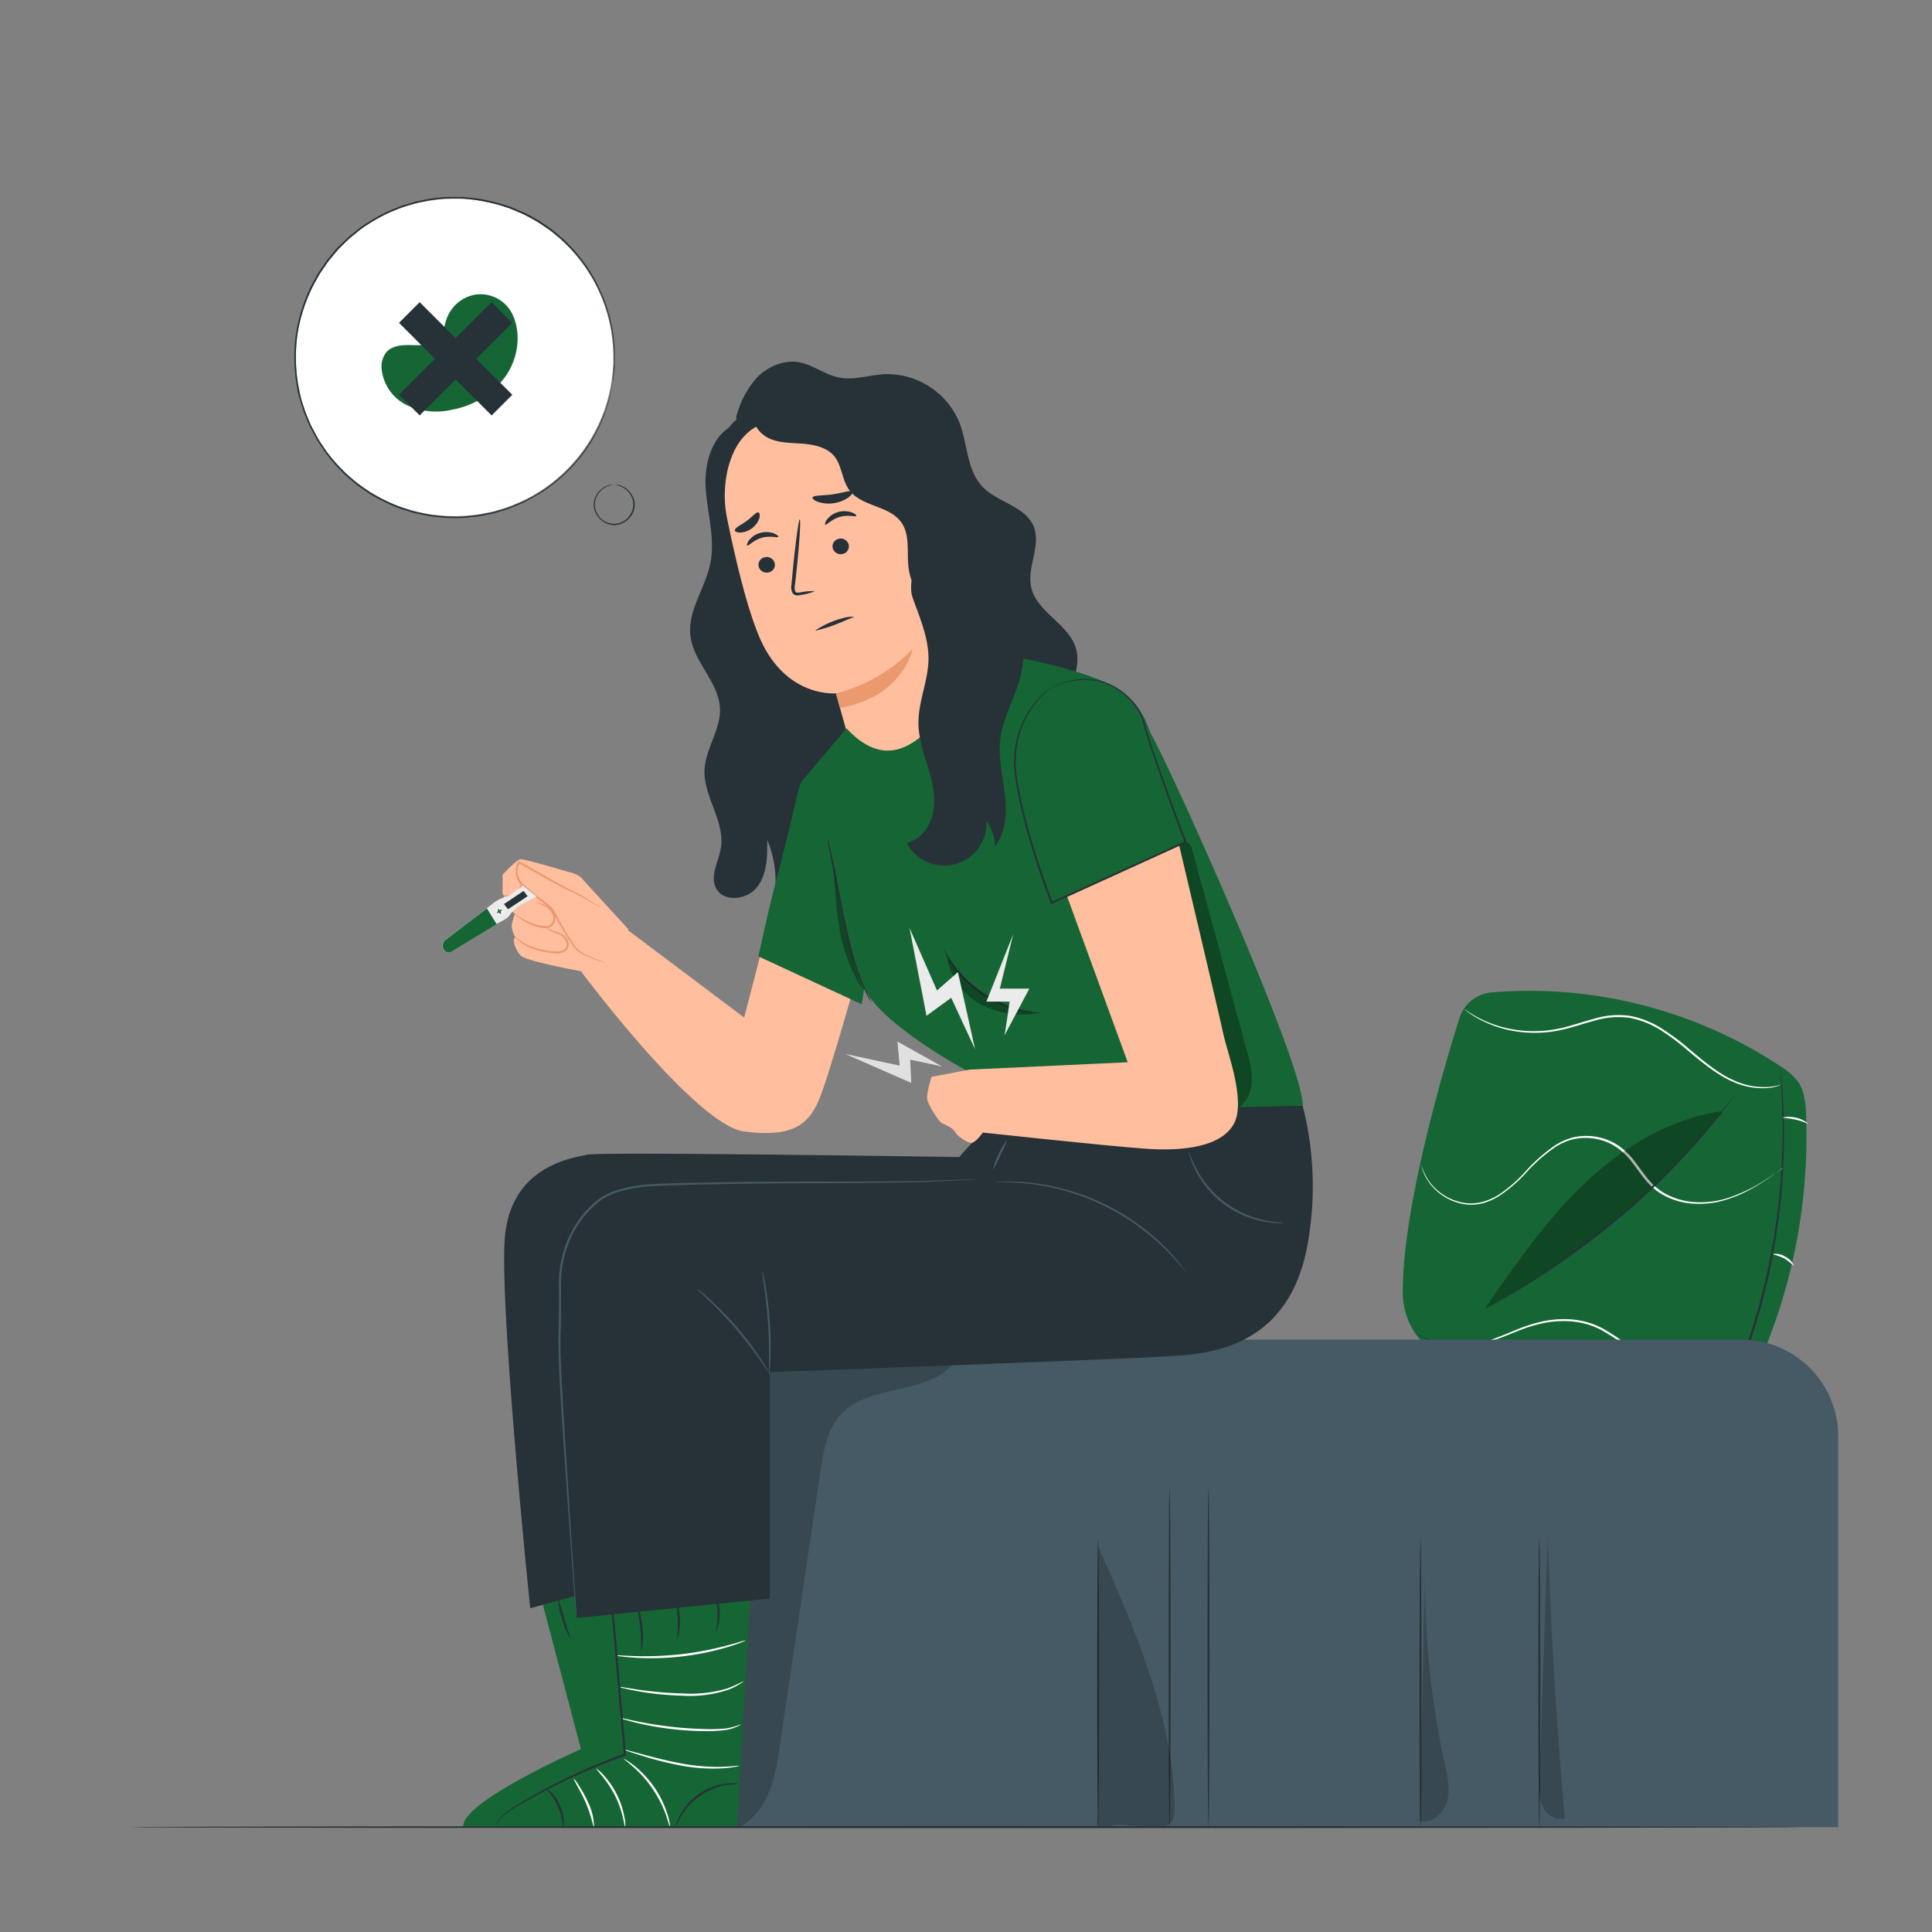 <svg xmlns="http://www.w3.org/2000/svg" viewBox="0 0 500 500"><rect x="0" y="0" width="500" height="500" fill="#808080" stroke="none"/><g id="freepik--Bed--inject-3"><path d="M387.23,355.5c17.26,3.69,33,5.29,48.66,6.89,4.37.45,9.09.82,12.88-1.4,3.58-2.1,5.56-6.08,7.17-9.89a146.42,146.42,0,0,0,11.47-62.56c-.11-2.93-.36-6-2-8.45a16,16,0,0,0-4.7-4.19,118,118,0,0,0-74.64-19.07,9.63,9.63,0,0,0-8.38,6.7c-4.4,14-14.8,49.55-14.65,71.21a18.64,18.64,0,0,0,13.59,17.77Z" style="fill:#166534"></path><path d="M460.85,277.73a2.29,2.29,0,0,1,.06.42c0,.3.07.71.13,1.24.1,1.09.26,2.69.37,4.77a158.84,158.84,0,0,1,.1,17.61,166.83,166.83,0,0,1-3.28,25.92c-1,4.81-2.24,9.83-3.81,15-.83,2.54-1.56,5.16-2.66,7.73a12.76,12.76,0,0,1-5.35,6.48,19,19,0,0,1-8.21,2c-1.39.09-2.76.09-4.12.1s-2.71,0-4.05,0c-5.36-.07-10.52-.38-15.41-.92a167,167,0,0,1-25.68-4.82,154.89,154.89,0,0,1-16.72-5.52c-2-.74-3.42-1.39-4.43-1.82l-1.14-.5a2,2,0,0,1-.38-.19l.4.14,1.16.45c1,.4,2.51,1,4.46,1.73A164,164,0,0,0,389,352.86a167.81,167.81,0,0,0,25.63,4.7c4.87.53,10,.82,15.36.89,1.34,0,2.69,0,4,0s2.73,0,4.1-.11a18.43,18.43,0,0,0,8-1.93,12.3,12.3,0,0,0,5.14-6.23c1.07-2.52,1.81-5.15,2.64-7.68,1.57-5.11,2.82-10.11,3.83-14.91a169.38,169.38,0,0,0,3.38-25.84,172.21,172.21,0,0,0,.07-17.58c-.08-2.07-.21-3.68-.28-4.78,0-.52-.05-.93-.07-1.24A3.31,3.31,0,0,1,460.85,277.73Z" style="fill:#263238"></path><path d="M461.28,302.25a1.19,1.19,0,0,1-.22.2l-.67.52c-.6.45-1.48,1.12-2.66,1.92a48,48,0,0,1-4.41,2.74,34.16,34.16,0,0,1-6.3,2.76,23.28,23.28,0,0,1-8.26,1.14,18.34,18.34,0,0,1-9.15-2.76,16.81,16.81,0,0,1-3.85-3.51c-1.13-1.37-2.14-2.86-3.26-4.3a17.76,17.76,0,0,0-3.87-3.87,14,14,0,0,0-5.13-2.25,14.35,14.35,0,0,0-5.61-.15,12.73,12.73,0,0,0-2.65.75L404,296l-1.18.66a42.42,42.42,0,0,0-7.89,6.87,36.3,36.3,0,0,1-7.29,6.2l-1,.56-1,.45a15.67,15.67,0,0,1-2,.69,12.65,12.65,0,0,1-4,.3,13.85,13.85,0,0,1-6.43-2.42,13.44,13.44,0,0,1-3.64-3.7,14.83,14.83,0,0,1-.94-1.65c-.19-.52-.38-.94-.49-1.3s-.16-.62-.21-.83a1,1,0,0,1-.06-.29,14.36,14.36,0,0,0,1.87,4,13.93,13.93,0,0,0,9.94,5.86,12.08,12.08,0,0,0,3.89-.32,14.88,14.88,0,0,0,2-.69l1-.44,1-.55a36.52,36.52,0,0,0,7.17-6.17,42.32,42.32,0,0,1,8-7l1.21-.69,1.3-.57a12.75,12.75,0,0,1,2.75-.78,14.93,14.93,0,0,1,5.8.15,14.63,14.63,0,0,1,5.32,2.33,18.59,18.59,0,0,1,4,4c1.12,1.46,2.13,2.94,3.24,4.29a16.28,16.28,0,0,0,3.72,3.43,18,18,0,0,0,8.91,2.73,23.4,23.4,0,0,0,8.13-1.06,42.6,42.6,0,0,0,10.71-5.32c1.19-.77,2.09-1.41,2.71-1.83l.7-.48Z" style="fill:#fff"></path><path d="M464.25,327.61a21.45,21.45,0,0,0-2.5-1.94,22.38,22.38,0,0,0-3-1.1,4.36,4.36,0,0,1,3.23.64A4.43,4.43,0,0,1,464.25,327.61Z" style="fill:#fff"></path><path d="M451.89,348.45a6.56,6.56,0,0,1-.64.53l-.81.6-1.17.74a24.61,24.61,0,0,1-8.25,3,25.7,25.7,0,0,1-12.95-1,28.64,28.64,0,0,1-6.81-3.64,71.53,71.53,0,0,0-6.88-4.5,20.26,20.26,0,0,0-7.79-2.21,26.21,26.21,0,0,0-7.57.54,40.28,40.28,0,0,0-6.58,2.1c-2,.8-3.9,1.59-5.67,2.19a22.06,22.06,0,0,1-8.65,1.42,10.34,10.34,0,0,1-3.17-.63,19.49,19.49,0,0,0,3.18.43,22.7,22.7,0,0,0,8.52-1.57c1.74-.62,3.6-1.42,5.63-2.24a39.77,39.77,0,0,1,6.64-2.17,26.39,26.39,0,0,1,7.71-.58,20.75,20.75,0,0,1,8,2.26,66.87,66.87,0,0,1,6.93,4.54,28,28,0,0,0,6.69,3.61A25.57,25.57,0,0,0,441,353a25.19,25.19,0,0,0,8.2-2.85l1.19-.69.84-.56A4.71,4.71,0,0,1,451.89,348.45Z" style="fill:#fff"></path><path d="M461,280.7l-.21.1-.64.24a12.81,12.81,0,0,1-2.55.53,18.47,18.47,0,0,1-9.36-1.73c-3.76-1.63-7.55-4.71-11.62-8.13a61.64,61.64,0,0,0-6.68-5,23.05,23.05,0,0,0-8.19-3.29,21.08,21.08,0,0,0-8.79.65c-2.79.72-5.44,1.65-8.05,2.28a32,32,0,0,1-14.15.29,29.41,29.41,0,0,1-8.92-3.43,24,24,0,0,1-2.16-1.46l-.53-.42c-.12-.09-.18-.14-.17-.15s.07,0,.2.11l.57.38c.48.34,1.22.8,2.19,1.36a30.32,30.32,0,0,0,8.9,3.25,32.14,32.14,0,0,0,13.95-.39c2.58-.64,5.22-1.58,8.05-2.31a21.27,21.27,0,0,1,9-.67,23.38,23.38,0,0,1,8.38,3.37,59.85,59.85,0,0,1,6.71,5c4.06,3.45,7.8,6.52,11.47,8.16a18.62,18.62,0,0,0,9.19,1.87A18.21,18.21,0,0,0,461,280.7Z" style="fill:#fff"></path><path d="M468,290.77c-.08.13-1.44-.6-3.27-1s-3.38-.42-3.39-.57a8.08,8.08,0,0,1,6.66,1.6Z" style="fill:#fff"></path><path d="M447,362.36a4.46,4.46,0,0,1-1-5c.15,0,0,1.18.25,2.54S447.08,362.27,447,362.36Z" style="fill:#fff"></path><g style="opacity:0.3"><path d="M410.21,306.15c-9.94,9.41-17.79,20.77-25.55,32l-.06.46A201.88,201.88,0,0,0,446,287.53C432.47,289.31,420.15,296.74,410.21,306.15Z"></path></g><path d="M448.61,283.81a4.87,4.87,0,0,1-.46.67c-.34.47-.81,1.09-1.39,1.88s-1.35,1.8-2.26,2.91-1.91,2.42-3.11,3.79c-2.33,2.78-5.22,6-8.56,9.43s-7.18,7.07-11.36,10.7-8.36,6.87-12.21,9.72-7.44,5.27-10.49,7.24-5.55,3.5-7.3,4.52l-2,1.16a3.82,3.82,0,0,1-.73.38,6.28,6.28,0,0,1,.67-.47l2-1.25c1.72-1.06,4.19-2.65,7.21-4.65s6.56-4.46,10.4-7.31,8-6.13,12.15-9.74,8-7.24,11.36-10.63,6.27-6.6,8.63-9.34c1.21-1.35,2.23-2.63,3.16-3.73s1.7-2.07,2.33-2.86l1.47-1.81A4.4,4.4,0,0,1,448.61,283.81Z" style="fill:#263238"></path><path d="M179.72,346.71h271a25,25,0,0,1,25,25V472.85a0,0,0,0,1,0,0H154.75a0,0,0,0,1,0,0V371.68A25,25,0,0,1,179.72,346.71Z" style="fill:#455a64"></path><path d="M284.19,398.31c.15,0,.26,16.68.26,37.24s-.11,37.25-.26,37.25-.26-16.68-.26-37.25S284.05,398.31,284.19,398.31Z" style="fill:#263238"></path><path d="M367.62,398.31c.14,0,.26,16.69.26,37.27s-.12,37.27-.26,37.27-.26-16.69-.26-37.27S367.48,398.31,367.62,398.31Z" style="fill:#263238"></path><path d="M398.38,398.31c.14,0,.26,16.69.26,37.27s-.12,37.27-.26,37.27-.26-16.69-.26-37.27S398.23,398.31,398.38,398.31Z" style="fill:#263238"></path><path d="M302.69,385.16c.14,0,.26,19.67.26,43.92s-.12,43.93-.26,43.93-.26-19.66-.26-43.93S302.54,385.16,302.69,385.16Z" style="fill:#263238"></path><path d="M312.76,385.16c.14,0,.26,19.63.26,43.84s-.12,43.85-.26,43.85-.26-19.63-.26-43.85S312.61,385.16,312.76,385.16Z" style="fill:#263238"></path><g style="opacity:0.2"><path d="M284.19,400.16c.06,22.08,0,47.46,0,69,0,1-.67,3,0,3.68s4-.72,5-.65l9.44.6c1.47.1,3.12.13,4.2-.87s1.16-2.62,1.15-4.07c-.16-22.73-10.46-46.95-19.83-67.65"></path></g><g style="opacity:0.2"><path d="M369,398.57q-.8,36.33-1.61,72.66c3.12.81,6.26-1.93,7.12-5s.11-6.4-.58-9.55a221.74,221.74,0,0,1-4.91-57.16"></path></g><g style="opacity:0.2"><path d="M400.45,395.12q1.23,37.77,4.48,75.42c-2.2.75-4.64-.84-5.64-2.93s-1-4.51-.88-6.83l2.1-62.26"></path></g><g style="opacity:0.2"><path d="M205.51,348.25c-2.88-.13-6-.18-8.38,1.4-3,2-4,5.82-4.76,9.34A369.75,369.75,0,0,0,186,467.8l4.79,5.3c3.81-1.71,6.55-5.25,8.16-9.1s2.24-8,2.85-12.15l10.53-71.12c.79-5.33,1.76-11,5.5-14.92,7.7-8,23.35-4.57,29.48-13.81Q226.5,349.21,205.51,348.25Z"></path></g></g><g id="freepik--Character--inject-3"><path d="M222.44,220.22q-1.42-32.79-5.94-65.36l-25.38-45.29c-6.39,1.85-8.87,9.73-8.51,16.37s2.54,13.3,1.23,19.82-6,12.38-5.13,18.92c.85,6.75,7.36,11.92,7.62,18.72.2,5.43-3.7,10.28-4,15.71-.35,7,5.35,13.44,4.23,20.35-.58,3.51-2.87,7.17-1.27,10.36,1.91,3.79,8.08,3.1,10.67-.26s2.65-8,2.59-12.22a27.37,27.37,0,0,1,1.95,14c3.61-.62,7.29.27,11,.39s7.79-.82,9.73-3.92C222.61,225.64,222.55,222.84,222.44,220.22Z" style="fill:#263238"></path><path d="M276.08,186.49c-1.14-6.15,4-12.3,2.46-18.36-1.66-6.55-10.23-9.58-11.68-16.18-1.13-5.18,2.65-10.78.65-15.7-2.15-5.27-9.32-6.18-13.25-10.3-4.06-4.27-3.82-10.94-5.91-16.45a20.24,20.24,0,0,0-19.56-12.66c-3.92.23-7.83,1.63-11.67.86s-6.89-3.45-10.66-4-7.89,1.23-10.61,4.08a24.29,24.29,0,0,0-5.38,10.39l.25.3c-6,5.11-6.45,14.12-6,22a138.9,138.9,0,0,0,4.7,30.56A50.94,50.94,0,0,0,196,175.89c2.67,3.88,6.11,7.17,8.75,11.06,7.32,10.77,7.66,24.66,7.75,37.68l65.08-6.34c-1.48-2.63-.31-5.95,1.24-8.53s3.54-5.12,3.73-8.13C282.88,196.08,277.1,192,276.08,186.49Z" style="fill:#263238"></path><path d="M188.14,134c-2-9.72,1.22-23.14,11-24.7l31.75-.47a5.8,5.8,0,0,1,6.54,4.34L251,183.27c-1.11,1.89-14,24.53-14,24.53l-17.31-16.37-3.36-12s-12.76,1.25-19.56-14C193.42,157.87,190.33,144.78,188.14,134Z" style="fill:#ffbe9d"></path><path d="M196.35,146.61a2.12,2.12,0,0,0,2.52,1.54,2,2,0,0,0,1.61-2.41,2.1,2.1,0,0,0-2.52-1.53A2,2,0,0,0,196.35,146.61Z" style="fill:#263238"></path><path d="M193.38,141.18c.32.2,1.56-1.37,3.76-2s4.11.08,4.28-.25c.08-.15-.31-.56-1.15-.89a5.86,5.86,0,0,0-3.51-.13,5.56,5.56,0,0,0-2.9,1.89C193.32,140.55,193.22,141.09,193.38,141.18Z" style="fill:#263238"></path><path d="M215.51,141.84a2.11,2.11,0,0,0,2.52,1.53,2,2,0,0,0,1.61-2.41,2.11,2.11,0,0,0-2.52-1.53A2,2,0,0,0,215.51,141.84Z" style="fill:#263238"></path><path d="M213.59,135.77c.32.2,1.56-1.37,3.76-2s4.11.08,4.27-.25c.09-.15-.3-.56-1.14-.89a5.86,5.86,0,0,0-3.51-.13,5.56,5.56,0,0,0-2.9,1.89C213.53,135.14,213.43,135.68,213.59,135.77Z" style="fill:#263238"></path><path d="M210.9,153a14.89,14.89,0,0,0-3.75.31c-.57.1-1.13.13-1.33-.23a2.93,2.93,0,0,1-.07-1.76c.16-1.5.33-3.08.51-4.72.67-6.71,1-12.16.72-12.19s-1,5.39-1.7,12.1c-.15,1.65-.3,3.22-.44,4.73a3.39,3.39,0,0,0,.3,2.28,1.47,1.47,0,0,0,1.15.57,4.62,4.62,0,0,0,1-.12A14.74,14.74,0,0,0,210.9,153Z" style="fill:#263238"></path><path d="M216.37,179.45A42,42,0,0,0,236.17,168s-2.44,12.4-18.78,15.19Z" style="fill:#eb996e"></path><path d="M220.6,127.27c-.37-.54-2.5.31-5.17.67s-4.94.19-5.14.82c-.09.3.42.76,1.42,1.13a9,9,0,0,0,7.85-1.14C220.41,128.12,220.77,127.53,220.6,127.27Z" style="fill:#263238"></path><path d="M196.3,132.62c-.62-.19-1.6,1.15-3.13,2.25s-3,1.71-3,2.37c0,.31.52.58,1.37.59a5.36,5.36,0,0,0,3.06-1.11,5.42,5.42,0,0,0,1.92-2.61C196.72,133.29,196.59,132.73,196.3,132.62Z" style="fill:#263238"></path><path d="M240.27,108.27c-2.16-1.89-5.21-2.32-8.07-2.58a156.4,156.4,0,0,0-37.07,1c-.79,2.85,1.51,5.77,4.23,6.9s5.77,1,8.71,1.27,6.1,1,7.94,3.32,1.9,6,3.73,8.58c3.14,4.39,10.41,4,13.53,8.44,2.36,3.34,1.33,7.88,1.89,11.93a14.6,14.6,0,0,0,18.31,12.08L244,116.42C243.34,113.45,242.56,110.28,240.27,108.27Z" style="fill:#263238"></path><path d="M210.9,163.23a21.75,21.75,0,0,1,4.84-2.49,21.36,21.36,0,0,1,2.61-.82,6.87,6.87,0,0,1,2.75-.25,23.79,23.79,0,0,0-2.51,1c-.82.35-1.66.68-2.49,1A32.52,32.52,0,0,1,210.9,163.23Z" style="fill:#263238"></path><path d="M140.42,415l9.93,37.67s-31.84,14-30.41,20.31l62.53-.38-9.9-72.28Z" style="fill:#166534"></path><path d="M147.54,423.8c-.16.09-1.31-2.06-2.1-4.9a19.25,19.25,0,0,1-1.07-5.21,34,34,0,0,1,1.62,5.05C146.78,421.55,147.66,423.73,147.54,423.8Z" style="fill:#263238"></path><path d="M158.32,416.58l3.75,38.54s-33.86,11.34-33.74,17.81l62.42-.22,3.7-64.38Z" style="fill:#166534"></path><path d="M191.05,461.61c0,.1-1.18.05-3,.36a16.9,16.9,0,0,0-11.67,7.91c-1,1.59-1.36,2.71-1.45,2.67s0-.3.19-.81a12.49,12.49,0,0,1,.91-2.07,15.78,15.78,0,0,1,12-8.1,12.4,12.4,0,0,1,2.26-.08A2.08,2.08,0,0,1,191.05,461.61Z" style="fill:#263238"></path><path d="M145.79,473.1c-.18,0-.1-2.59-1.34-5.44s-3.13-4.6-3-4.73a9.41,9.41,0,0,1,3.53,4.51A9.27,9.27,0,0,1,145.79,473.1Z" style="fill:#263238"></path><path d="M166,427.17c-.18,0,0-2.66-.3-5.89s-1-5.77-.89-5.82a15.28,15.28,0,0,1,1.46,5.77A15.64,15.64,0,0,1,166,427.17Z" style="fill:#263238"></path><path d="M175.31,424.32c-.17,0,.27-2.62.07-5.83s-.91-5.73-.74-5.78a17.63,17.63,0,0,1,.67,11.61Z" style="fill:#263238"></path><path d="M185.2,422.6c-.18-.05.77-2.69.46-6.05s-1.64-5.8-1.47-5.87a12.31,12.31,0,0,1,1,11.92Z" style="fill:#263238"></path><path d="M153.74,473.28a46.06,46.06,0,0,0-2.11-6.67c-1.6-3.52-3.33-6.19-3.15-6.29a7.19,7.19,0,0,1,1.26,1.66,31.34,31.34,0,0,1,2.42,4.39A15.06,15.06,0,0,1,153.74,473.28Z" style="fill:#fff"></path><path d="M161.8,472.93c-.19,0-.48-3.91-2.62-8.17s-5.05-6.92-4.9-7.05a8,8,0,0,1,1.92,1.69,21.73,21.73,0,0,1,5.42,11A7.92,7.92,0,0,1,161.8,472.93Z" style="fill:#fff"></path><path d="M173.35,472.71c-.1,0-.37-1.16-1-3a31.07,31.07,0,0,0-3.45-6.75,30.36,30.36,0,0,0-5-5.67c-1.46-1.29-2.46-2-2.41-2.06s.29.11.77.39a18.66,18.66,0,0,1,1.9,1.35,26.24,26.24,0,0,1,8.6,12.61,16.91,16.91,0,0,1,.56,2.27A2.65,2.65,0,0,1,173.35,472.71Z" style="fill:#fff"></path><path d="M191.25,457a4.37,4.37,0,0,1-1.16.28,26.77,26.77,0,0,1-3.24.37,45.24,45.24,0,0,1-10.7-.74,90,90,0,0,1-10.4-2.64c-1.31-.41-2.36-.76-3.08-1a4.68,4.68,0,0,1-1.11-.45,4.69,4.69,0,0,1,1.17.24l3.14.84c2.64.71,6.28,1.71,10.38,2.46a51.77,51.77,0,0,0,10.59.9C189.56,457.15,191.24,456.87,191.25,457Z" style="fill:#fff"></path><path d="M191.8,446.21a3.59,3.59,0,0,1-1.08.66,11.38,11.38,0,0,1-3.33.91,35.92,35.92,0,0,1-5.09.22c-1.91,0-4-.1-6.22-.3a77,77,0,0,1-11.16-1.79c-1.4-.34-2.53-.65-3.3-.89a5.38,5.38,0,0,1-1.19-.44,5,5,0,0,1,1.24.22l3.34.71a101.34,101.34,0,0,0,11.12,1.62c2.19.19,4.28.3,6.18.34a42.48,42.48,0,0,0,5-.09A15.2,15.2,0,0,0,191.8,446.21Z" style="fill:#fff"></path><path d="M192.51,435a4.79,4.79,0,0,1-1,.79,15.81,15.81,0,0,1-3.2,1.57,31.19,31.19,0,0,1-11.61,1.49A79,79,0,0,1,165,437.68c-1.47-.27-2.65-.53-3.47-.74a5,5,0,0,1-1.24-.38,6.4,6.4,0,0,1,1.29.16l3.49.55a99.46,99.46,0,0,0,11.6,1A33.8,33.8,0,0,0,188.14,437,31,31,0,0,0,192.51,435Z" style="fill:#fff"></path><path d="M193,424.56a7.64,7.64,0,0,1-1.24.54c-.8.31-2,.72-3.48,1.17a68.93,68.93,0,0,1-11.86,2.42,69.72,69.72,0,0,1-12.11.33c-1.55-.1-2.79-.22-3.65-.35a6.37,6.37,0,0,1-1.33-.24,6.12,6.12,0,0,1,1.35,0c.86.05,2.11.11,3.65.16a84.67,84.67,0,0,0,12-.49,83.71,83.71,0,0,0,11.82-2.25c1.49-.39,2.69-.74,3.52-1A5.91,5.91,0,0,1,193,424.56Z" style="fill:#fff"></path><path d="M194.45,408.33a6.09,6.09,0,0,1-.67.2l-2,.48-7.41,1.75-25.84,5.92.21-.28c.53,6.16,1.12,12.91,1.74,20,.53,6.23,1,12.22,1.51,17.71l0,.21-.2.07A163.52,163.52,0,0,0,136.39,466c-3,1.67-5.4,3.08-6.68,4.45a4.74,4.74,0,0,0-1.37,2.45,2.25,2.25,0,0,1,.12-.73,4.76,4.76,0,0,1,1.12-1.84c1.26-1.44,3.64-2.91,6.64-4.62a155.55,155.55,0,0,1,25.43-11.9l-.18.28c-.47-5.5-1-11.48-1.54-17.71-.6-7.05-1.18-13.81-1.7-20l0-.23.23,0,25.89-5.72,7.44-1.6,2-.4A4.24,4.24,0,0,1,194.45,408.33Z" style="fill:#263238"></path><path d="M337.13,286.15l-36.95.29,3.71,16.18-56.65.08-68.58,1.15c-20.23,1-27.86,11.84-31.69,24.45l-.08.26c-2.65,8.8,2.33,90.18,2.33,90.18l50-5.05V355.11s90.09-3.32,100.14-3.95,33.67,0,39-28.88A84.55,84.55,0,0,0,337.13,286.15Z" style="fill:#263238"></path><path d="M258.77,288l-1.42,2.71a60.43,60.43,0,0,0-9.11,8.74S155,298,151.86,298.84s-20.14,2.55-21.27,22.37,6.63,95,6.63,95l44-12.15-2.83-87.83,135.05.07,5.25-30.12Z" style="fill:#263238"></path><path d="M253.5,305.22l-.54,0-1.6.1-6.12.3c-2.67.1-5.92.34-9.7.37l-12.86.16c-9.52.08-20.86.07-33.45.25-6.29.11-12.91.21-19.74.54a38,38,0,0,0-10.19,1.77,15.53,15.53,0,0,0-4.59,2.5,25,25,0,0,0-3.73,3.83,27.25,27.25,0,0,0-4.75,9.47,29.23,29.23,0,0,0-.92,5.13c-.17,1.72-.1,3.44-.11,5.16,0,3.43,0,6.8-.11,10.09s0,6.51.14,9.66c.6,12.57,1.42,23.89,2,33.39s1.13,17.17,1.48,22.51c.17,2.64.29,4.7.38,6.12q.06,1,.09,1.59c0,.36,0,.54,0,.54s0-.18-.06-.54-.08-.9-.14-1.59c-.11-1.41-.27-3.47-.48-6.11-.39-5.33-1-13-1.65-22.5s-1.51-20.81-2.14-33.39c-.14-3.15-.22-6.39-.15-9.69s.11-6.65.09-10.08c0-1.7-.07-3.45.1-5.2a30.55,30.55,0,0,1,.94-5.23,27.59,27.59,0,0,1,4.84-9.65,24.73,24.73,0,0,1,3.81-3.91,15.8,15.8,0,0,1,4.75-2.58,37.87,37.87,0,0,1,10.33-1.8c6.86-.32,13.46-.41,19.76-.51,12.6-.15,23.94-.1,33.46-.14l12.85-.08c3.79,0,7-.22,9.7-.28l6.13-.21,1.59,0Z" style="fill:#455a64"></path><path d="M307,329.27a2.57,2.57,0,0,1-.4-.42l-1.06-1.27-.76-.92c-.29-.33-.62-.67-1-1.05-.7-.74-1.45-1.62-2.4-2.49l-1.45-1.39c-.51-.48-1.08-.93-1.65-1.43-1.12-1-2.42-1.95-3.77-3a60.36,60.36,0,0,0-19.8-9.37c-1.65-.39-3.2-.8-4.69-1-.75-.12-1.46-.28-2.15-.37l-2-.23c-1.27-.19-2.43-.21-3.45-.28s-1.89-.09-2.61-.08l-1.65,0a2.39,2.39,0,0,1-.58,0,2.18,2.18,0,0,1,.57-.06l1.66-.08a22.48,22.48,0,0,1,2.62,0c1,0,2.2,0,3.48.2l2,.2c.7.08,1.42.23,2.17.34,1.5.21,3.08.61,4.74,1a58.5,58.5,0,0,1,20,9.44c1.35,1,2.66,2,3.78,3,.56.51,1.13,1,1.63,1.46l1.44,1.43c.94.89,1.67,1.8,2.36,2.56.33.39.65.74.93,1.08l.72.95,1,1.34A2.19,2.19,0,0,1,307,329.27Z" style="fill:#455a64"></path><path d="M260.69,295a27.67,27.67,0,0,1-1.78,3.92,28.45,28.45,0,0,1-1.89,3.85,13.45,13.45,0,0,1,1.42-4.08A13.28,13.28,0,0,1,260.69,295Z" style="fill:#455a64"></path><path d="M332.24,316.47a5.74,5.74,0,0,1-1.29.07,23,23,0,0,1-3.52-.34,24.88,24.88,0,0,1-18.11-13.49,23.14,23.14,0,0,1-1.33-3.27,5.42,5.42,0,0,1-.3-1.26c.1,0,.57,1.76,2,4.37a25.87,25.87,0,0,0,17.85,13.29C330.39,316.43,332.24,316.37,332.24,316.47Z" style="fill:#455a64"></path><path d="M180.28,333.45a4.8,4.8,0,0,1,.92.67c.57.45,1.37,1.13,2.34,2a82.78,82.78,0,0,1,13.25,15.37c.72,1.09,1.28,2,1.64,2.61a4.75,4.75,0,0,1,.53,1,4.61,4.61,0,0,1-.7-.9l-1.77-2.51c-1.51-2.11-3.66-5-6.24-8s-5.1-5.55-7-7.35l-2.22-2.12A4.81,4.81,0,0,1,180.28,333.45Z" style="fill:#455a64"></path><path d="M197.28,329a3.61,3.61,0,0,1,.29,1c.16.67.35,1.64.56,2.84a90.91,90.91,0,0,1,1.24,19c-.06,1.22-.12,2.21-.19,2.89a3.89,3.89,0,0,1-.16,1.05,4.42,4.42,0,0,1,0-1.06c0-.8,0-1.76,0-2.88,0-2.44,0-5.8-.27-9.51s-.63-7-1-9.46c-.16-1.11-.29-2.06-.4-2.85A4.67,4.67,0,0,1,197.28,329Z" style="fill:#455a64"></path><path d="M207.37,206.34l-14.78,57-30.93-23.25-11.31,11.27s29.61,39.8,42.24,41.47,16.57-2,19.17-7.74c2.7-6,11.26-36.92,11.26-36.92Z" style="fill:#ffbe9d"></path><path d="M130.07,226.37s3.6-3.93,4.69-4,12.31,3.27,12.31,3.27,2.52.5,3.52,1.68,12.07,13.2,12.07,13.2l-12.31,10.83s-14.41-2.6-15.67-4.1-2.26-3.94-1.34-4.69c0,0-1.17-2.1-.84-3.52a25.32,25.32,0,0,1,.76-2.56s-2.18-1.54-2.27-2.63a4.36,4.36,0,0,0-.41-1.68l-.51-.83Z" style="fill:#ffbe9d"></path><path d="M156.7,249.11a3.39,3.39,0,0,1-.6-.14c-.39-.11-1-.28-1.7-.53s-1.62-.57-2.63-1c-.5-.23-1-.49-1.58-.81a5.21,5.21,0,0,1-1.51-1.32,68.78,68.78,0,0,1-5.07-8.28l-.69-1.19a3.6,3.6,0,0,0-.88-1c-.71-.61-1.49-1.2-2.27-1.81a58.88,58.88,0,0,1-4.78-3.9,5,5,0,0,1-.85-6.13l.12-.18.21.11c6,3.39,11.18,6.49,15.1,8.3,1.9,1.05,3.35,2,4.35,2.61l1.14.75a2,2,0,0,1,.38.29,2,2,0,0,1-.43-.21l-1.18-.68c-1-.58-2.51-1.47-4.41-2.46-4-1.73-9.19-4.79-15.2-8.15l.33-.07a4,4,0,0,0-.55,2.78,4.87,4.87,0,0,0,1.36,2.67,57.93,57.93,0,0,0,4.72,3.87c.79.61,1.56,1.2,2.29,1.84.18.16.35.33.53.51a3.13,3.13,0,0,1,.44.61l.69,1.21a73.92,73.92,0,0,0,4.93,8.28,7.52,7.52,0,0,0,2.93,2.09c1,.47,1.86.81,2.58,1.09l1.66.62A2.38,2.38,0,0,1,156.7,249.11Z" style="fill:#eb996e"></path><path d="M135.09,228.72c.07,0,0,.39-.19.94a4.5,4.5,0,0,1-1.36,1.88,2.85,2.85,0,0,1-2.29.54c-.62-.16-.87-.49-.82-.53s.35.12.88.16a2.86,2.86,0,0,0,1.91-.58,5.47,5.47,0,0,0,1.34-1.64C134.85,229,135,228.7,135.09,228.72Z" style="fill:#eb996e"></path><path d="M139,233.56a2.11,2.11,0,0,1,.74.16,8.39,8.39,0,0,1,1.88.82,4.15,4.15,0,0,1,2,2.4,2.85,2.85,0,0,1-.17,1.9,2.28,2.28,0,0,1-1.61,1.29,4.93,4.93,0,0,1-2-.07,13.72,13.72,0,0,1-1.74-.49,13,13,0,0,1-2.74-1.33A11,11,0,0,1,133.7,237c-.36-.33-.53-.54-.5-.56s.84.65,2.31,1.49a14.81,14.81,0,0,0,4.4,1.63,4.46,4.46,0,0,0,1.78.06,2.06,2.06,0,0,0,1.44-2.56,3.93,3.93,0,0,0-1.68-2.21,10.88,10.88,0,0,0-1.77-.94A2.61,2.61,0,0,1,139,233.56Z" style="fill:#eb996e"></path><path d="M141.43,240.15a8.67,8.67,0,0,1,.84.36c.53.23,1.34.45,2.34.84a5.71,5.71,0,0,1,1.53.9,3,3,0,0,1,1,1.81,2.1,2.1,0,0,1-.89,2.13,3.7,3.7,0,0,1-2.4.55,28,28,0,0,1-4.51-.73,13.25,13.25,0,0,1-3.46-1.41,9.31,9.31,0,0,1-2-1.56,2.55,2.55,0,0,1-.55-.74,16.33,16.33,0,0,0,2.71,2,19.88,19.88,0,0,0,7.81,1.94,3.26,3.26,0,0,0,2.08-.44,1.65,1.65,0,0,0,.71-1.65,3.47,3.47,0,0,0-2.25-2.44c-.94-.42-1.76-.7-2.28-1S141.41,240.18,141.43,240.15Z" style="fill:#eb996e"></path><path d="M135.34,229.21s-3.29,2.45-3.9,2.72a11.14,11.14,0,0,0-3.65,1.69c-1,.87-9.32,7.18-12.58,9.64a1.92,1.92,0,0,0-.42,2.46h0a1.4,1.4,0,0,0,2,.57c3.08-1.86,11.07-6.69,11.68-7.12s2.71-1.29,3.26-2.1A10.32,10.32,0,0,1,135,234c1.33-.62,3.87-1.95,3.87-1.95Z" style="fill:#ebebeb"></path><path d="M126,235.08s-7.48,5.72-10.74,8.18a1.92,1.92,0,0,0-.42,2.46,1.4,1.4,0,0,0,2,.57c3.08-1.86,11.07-6.69,11.68-7.12Z" style="fill:#166534"></path><polygon points="130.43 233.97 131.47 235.32 136.54 231.93 135.49 230.58 130.43 233.97" style="fill:#263238"></polygon><path d="M297.58,189.41a19.87,19.87,0,0,0-9.37-11.71c-9.51-5.45-33.64-9.2-33.64-9.2-10.76,18.2-21.65,34.91-35.49,20l-11.59,13.69-.62,1.32c-.42,1.65-4,17-5.9,24-2,7.43-4.69,20-4.69,20L223,259.9l.7-4.36s0,.09.05.12C227.48,264.75,250,277,250,277l4.59,11,82.56-1.83C337.54,275.83,303,198.67,297.58,189.41Z" style="fill:#166534"></path><g style="opacity:0.3"><path d="M322.7,272.07q-7-25.95-14.09-51.91a3.45,3.45,0,0,0-1-1.93c-1-.73-2.31-.29-3.41.17l-16.59,7c11.09,18.67,15.91,40.88,29.16,58.08l3.35,3.42c2.39-1.31,3.65-4.1,3.84-6.81A24.22,24.22,0,0,0,322.7,272.07Z"></path></g><path d="M214.14,217.14a11.75,11.75,0,0,1,.5,1.66c.28,1.07.65,2.64,1.06,4.59.85,3.89,1.8,9.3,3.05,15.22.64,3,1.33,5.77,2,8.29s1.45,4.77,2.19,6.6c.34.94.71,1.75,1,2.47s.59,1.34.85,1.83a10.79,10.79,0,0,1,.73,1.57,11.75,11.75,0,0,1-.91-1.47,19.42,19.42,0,0,1-.93-1.8c-.35-.72-.74-1.53-1.11-2.46a69.16,69.16,0,0,1-2.32-6.6c-.72-2.54-1.43-5.35-2.07-8.32-1.25-5.94-2.15-11.36-2.9-15.26-.36-2-.67-3.53-.9-4.62A9.61,9.61,0,0,1,214.14,217.14Z" style="fill:#263238"></path><path d="M269.61,262.18a5.6,5.6,0,0,1-1.26,0,12.59,12.59,0,0,1-1.47-.11c-.57-.08-1.22-.13-1.93-.29a28.45,28.45,0,0,1-4.9-1.39,31.66,31.66,0,0,1-5.55-2.83,32.26,32.26,0,0,1-4.84-3.93,28.19,28.19,0,0,1-3.26-3.92c-.43-.58-.74-1.16-1-1.65a10.88,10.88,0,0,1-.7-1.3,6.54,6.54,0,0,1-.5-1.15c.1,0,.86,1.57,2.54,3.89A31.43,31.43,0,0,0,250,253.3a34.23,34.23,0,0,0,4.79,3.84,33.4,33.4,0,0,0,5.45,2.82,30.27,30.27,0,0,0,4.79,1.48C267.82,262,269.62,262.08,269.61,262.18Z" style="fill:#263238"></path><g style="opacity:0.3"><path d="M244.92,247.08a17.67,17.67,0,0,0,8.74,12.78,24.33,24.33,0,0,0,15.19,2.37A31,31,0,0,1,244.92,247.08Z"></path></g><g style="opacity:0.3"><path d="M223.5,256.43a41.08,41.08,0,0,1-6.17-15.65,101.29,101.29,0,0,1-1.45-16.87,122.89,122.89,0,0,0,7.47,32.25"></path></g><path d="M276.13,231.91l15.72,43-40.92,1.9-9.86,1.89s-1.32,4.17-1.13,5.69,3,5.87,3.79,6.25,3,1.33,3.41,2.27,3.22,3,4.35,2.85,2.85-2.66,2.85-2.66,31.45,3.41,41.87,4.17,19.9-.57,23.12-6.44-1.87-19-2.66-22.93c-.67-3.34-11.53-49.24-11.53-49.24s-7.38-3.12-17,2.18S276.13,231.91,276.13,231.91Z" style="fill:#ffbe9d"></path><path d="M272.25,177.86c-.71.33-11.77,8.18-9.19,23.91s9.19,31.88,9.19,31.88l34.54-15.73s-10-26.67-10.77-31S286.39,171.18,272.25,177.86Z" style="fill:#166534"></path><path d="M272.25,177.86a2,2,0,0,1,.27-.14l.83-.35,1.35-.57c.55-.19,1.2-.35,1.93-.56a17.4,17.4,0,0,1,5.53-.48,15.79,15.79,0,0,1,7,2.32,17.94,17.94,0,0,1,3.39,2.75,15,15,0,0,1,2.82,3.84c.21.36.34.76.52,1.15s.24.84.34,1.25c.17.81.43,1.64.67,2.47.53,1.68,1.09,3.4,1.7,5.16,2.43,7,5.29,14.83,8.4,23.13l.08.23-.22.09-16.54,7.54-18,8.19-.24.11-.09-.25a179.51,179.51,0,0,1-7.31-22.93,99.43,99.43,0,0,1-2-10.08,25.26,25.26,0,0,1,.31-8.84,23.8,23.8,0,0,1,5.74-11.1,18.83,18.83,0,0,1,2.47-2.29c.3-.24.55-.4.71-.51a1.84,1.84,0,0,1,.27-.13L272,178c-.15.12-.39.29-.68.54a20.48,20.48,0,0,0-2.4,2.34A23.86,23.86,0,0,0,263.38,192a24.89,24.89,0,0,0-.25,8.72,100.88,100.88,0,0,0,2,10,185.64,185.64,0,0,0,7.35,22.84l-.34-.13,18-8.2,16.55-7.53-.13.32c-3.09-8.31-5.93-16.11-8.33-23.17q-.92-2.66-1.68-5.17c-.25-.85-.5-1.68-.67-2.53-.11-.42-.19-.8-.33-1.19a10.93,10.93,0,0,0-.48-1.11,15.26,15.26,0,0,0-2.73-3.76,18,18,0,0,0-3.31-2.72,15.74,15.74,0,0,0-6.88-2.35,17.5,17.5,0,0,0-5.46.4c-.73.19-1.39.34-1.94.51l-1.36.53-.84.31Z" style="fill:#263238"></path><path d="M263.74,176.37c2.27-7.8,1.27-16.27-1.33-24s-6.71-14.79-10.81-21.81l-16.4,4.95c4.46,6.12-.84,14,1,19.19s4.14,10.38,4.09,15.87c-.06,5.64-2.66,11-2.6,16.68.05,3.84,1.33,7.54,2.43,11.21s2.07,7.54,1.46,11.33-3.18,7.51-6.92,8.35a10.92,10.92,0,0,0,20.59-5.7,11.31,11.31,0,0,1,2.27,6.62c2.9-3.76,3.08-8.93,2.52-13.64s-1.76-9.43-1.17-14.14C259.48,186.1,262.27,181.42,263.74,176.37Z" style="fill:#263238"></path><path d="M243.89,276.07c-.07-.14-8.34-1.82-8.34-1.82l.29,6s-17.14-7.49-17-7.47,14,3,14,3l-.58-6.23Z" style="fill:#e0e0e0"></path><path d="M239.78,262.89l6.39-4.66,6.19,13.35-4.45-20-5.42,4.76-7.11-16.21Z" style="fill:#ebebeb"></path><path d="M259.89,268.1c.16.07,1.39-8.89,1.39-8.89h-6l6.95-17.46-3.47,14.1h7.64Z" style="fill:#ebebeb"></path><rect x="128.4" y="235.03" width="1.7" height="1.7" transform="translate(-104.27 102.41) rotate(-31.53)" style="fill:#fafafa"></rect><polygon points="129.71 235.35 129.3 235.6 129.06 235.22 128.74 235.41 128.97 235.8 128.57 236.05 128.76 236.37 129.17 236.12 129.44 236.55 129.76 236.35 129.5 235.92 129.9 235.67 129.71 235.35" style="fill:#166534"></polygon></g><g id="freepik--speech-bubble--inject-3"><circle cx="117.65" cy="92.51" r="41.08" transform="translate(-5.5 7.46) rotate(-3.55)" style="fill:#fff"></circle><path d="M158.77,125.45s-.44,0-1.2.28a5.41,5.41,0,0,0-2.63,1.93,5.19,5.19,0,0,0-.93,2.06,4.54,4.54,0,0,0,.26,2.55,4.92,4.92,0,0,0,9.23.14,4.51,4.51,0,0,0,.34-2.53,5.25,5.25,0,0,0-.86-2.09,5.45,5.45,0,0,0-2.57-2c-.75-.27-1.2-.27-1.2-.32a1.41,1.41,0,0,1,.33,0,2.08,2.08,0,0,1,.39,0,3.28,3.28,0,0,1,.52.13,5.31,5.31,0,0,1,2.75,2,5.37,5.37,0,0,1,1,2.2,4.73,4.73,0,0,1-.33,2.72,5.49,5.49,0,0,1-1.9,2.37,5,5,0,0,1-6.15-.1,5.62,5.62,0,0,1-1.83-2.42,4.83,4.83,0,0,1-.24-2.74,5.53,5.53,0,0,1,3.83-4.08,3,3,0,0,1,.53-.11,2,2,0,0,1,.39,0C158.66,125.43,158.77,125.43,158.77,125.45Z" style="fill:#263238"></path><path d="M158.61,98.82s0-.23,0-.67.1-1.11.18-2c0-.43.09-.91.14-1.44s0-1.12,0-1.75V91a7.09,7.09,0,0,0-.07-1.12l-.12-1.19a39.39,39.39,0,0,0-2.85-11.56,41.07,41.07,0,0,0-8.57-13.17l-1.56-1.58c-.56-.51-1.15-1-1.74-1.48l-.88-.74a9.14,9.14,0,0,0-.93-.71l-2-1.34c-.33-.23-.65-.46-1-.68l-1.07-.59-2.16-1.18c-.74-.38-1.53-.67-2.3-1l-1.18-.5c-.19-.08-.39-.17-.59-.24l-.61-.2a38.08,38.08,0,0,0-5.06-1.39c-.87-.16-1.75-.39-2.64-.51L121,51.48c-.45,0-.91-.11-1.37-.12h-1.39c-.93,0-1.87,0-2.81,0a42.6,42.6,0,0,0-5.67.76l-1.43.29-.72.14-.7.22-2.82.86c-.94.34-1.84.75-2.77,1.13-.46.2-.94.36-1.38.6l-1.34.71a46.31,46.31,0,0,0-5.22,3.21l-2.42,2-.61.5c-.2.17-.38.36-.57.54l-1.12,1.11-1.13,1.1-1,1.22-1,1.22-.52.61c-.16.22-.3.44-.45.66l-1.83,2.66-1.57,2.84A43.89,43.89,0,0,0,77,86.24a44,44,0,0,0,.12,13.17c.21,1.07.43,2.13.64,3.19s.63,2.06.94,3.08l.24.77.3.74.62,1.47.61,1.47.74,1.39.74,1.4.37.69.44.65,1.71,2.6a48.47,48.47,0,0,0,4,4.64l1.06,1.08c.35.36.76.66,1.14,1,.77.63,1.51,1.3,2.3,1.9l2.43,1.68.61.41c.21.13.42.24.64.36l1.27.7a41.33,41.33,0,0,0,5.19,2.43c.88.33,1.78.58,2.67.87l1.32.42c.45.13.9.19,1.35.29l2.67.56c.89.15,1.79.2,2.68.3a37,37,0,0,0,5.24.2h.64l.64-.05,1.27-.13c.84-.09,1.68-.13,2.5-.27l2.42-.49,1.19-.23,1.16-.35,2.27-.69a8.49,8.49,0,0,0,1.1-.4l1.06-.44c.71-.3,1.42-.57,2.1-.88l2-1a41.31,41.31,0,0,0,12.15-10c.37-.45.75-.88,1.1-1.31l.94-1.37c.31-.44.61-.88.9-1.31a6.51,6.51,0,0,0,.43-.64c.13-.22.25-.44.37-.66.49-.87.95-1.71,1.39-2.5s.72-1.63,1.06-2.37c.16-.38.32-.75.48-1.1a7.51,7.51,0,0,0,.4-1l.61-2c.19-.6.39-1.15.52-1.67s.22-1,.31-1.41c.18-.84.32-1.48.41-1.93s.16-.65.16-.65l-.12.66c-.09.45-.21,1.09-.38,1.93-.08.43-.18.9-.28,1.43s-.33,1.07-.51,1.68-.38,1.25-.6,2a7.56,7.56,0,0,1-.39,1.06c-.16.36-.31.73-.47,1.1-.34.76-.63,1.58-1.05,2.39l-1.38,2.52c-.12.22-.24.45-.37.67s-.28.43-.43.65l-.9,1.32-.94,1.37c-.35.44-.72.88-1.1,1.33A41.13,41.13,0,0,1,137.51,129l-2,1.06c-.69.31-1.4.59-2.11.89l-1.07.45a9.75,9.75,0,0,1-1.11.41l-2.28.7-1.16.35-1.21.24-2.43.49c-.83.14-1.67.18-2.52.28l-1.28.13-.64.06h-.65a39.22,39.22,0,0,1-5.29-.19c-.89-.1-1.79-.15-2.69-.3l-2.7-.56c-.45-.1-.91-.16-1.35-.29l-1.34-.42c-.89-.29-1.81-.54-2.7-.87a44.19,44.19,0,0,1-5.23-2.45l-1.29-.7-.64-.36-.61-.42-2.46-1.69c-.79-.6-1.54-1.28-2.32-1.92-.38-.33-.8-.63-1.15-1l-1.07-1.09a45.36,45.36,0,0,1-4-4.67l-1.74-2.62L82,113.8l-.37-.7-.75-1.4-.75-1.41-.62-1.48-.62-1.49-.31-.74-.24-.78c-.31-1-.63-2.07-.95-3.11s-.43-2.14-.65-3.22a44.48,44.48,0,0,1-.12-13.29,44.26,44.26,0,0,1,4.12-12.63l1.59-2.87c.61-.9,1.23-1.79,1.84-2.68.15-.23.3-.45.46-.67l.52-.62,1-1.23,1-1.22,1.14-1.12L89.51,62c.19-.19.37-.38.57-.55l.61-.5,2.45-2a45.67,45.67,0,0,1,5.27-3.23l1.35-.72c.45-.24.93-.4,1.39-.61.94-.37,1.86-.79,2.8-1.13l2.85-.87.71-.21c.23-.06.48-.1.72-.15l1.44-.29a43.3,43.3,0,0,1,5.72-.75c1,0,1.9,0,2.83,0h1.41c.46,0,.92.09,1.38.13l2.74.28c.9.13,1.78.35,2.66.52a40.17,40.17,0,0,1,5.09,1.41l.62.2c.2.07.4.17.6.25l1.18.5c.78.35,1.57.65,2.31,1l2.18,1.2,1.07.6,1,.68,2,1.36a7.12,7.12,0,0,1,.92.72l.89.75c.59.5,1.19,1,1.75,1.48l1.56,1.6A41.21,41.21,0,0,1,156.14,77a39.36,39.36,0,0,1,2.8,11.62l.11,1.2a6.1,6.1,0,0,1,.06,1.12c0,.73,0,1.42,0,2s0,1.22,0,1.75-.11,1-.16,1.45c-.09.85-.17,1.5-.22,2S158.61,98.82,158.61,98.82Z" style="fill:#263238"></path><path d="M132.46,81l-.21-.35a9.21,9.21,0,0,0-8.41-4.49,8.29,8.29,0,0,0-1.3.18,9.64,9.64,0,0,0-6.89,6c-.66,1.76-.84,3.78-2.08,5.18-1.62,1.82-4.37,1.88-6.79,1.8s-5.16,0-6.77,1.81a6,6,0,0,0-1.25,4.3,11.74,11.74,0,0,0,6.63,9.48A18.29,18.29,0,0,0,117.14,106,21.84,21.84,0,0,0,131,97.16C134.18,92.45,135,86,132.46,81Z" style="fill:#166534"></path><rect x="114.14" y="75.91" width="7.56" height="33.9" transform="translate(100.2 -56.19) rotate(45)" style="fill:#263238"></rect><rect x="114.14" y="75.91" width="7.56" height="33.9" transform="translate(-31.12 110.58) rotate(-45)" style="fill:#263238"></rect></g><g id="freepik--Floor--inject-3"><path d="M466.42,472.85c0,.14-96.9.26-216.41.26S33.58,473,33.58,472.85s96.88-.26,216.43-.26S466.42,472.7,466.42,472.85Z" style="fill:#263238"></path></g></svg>